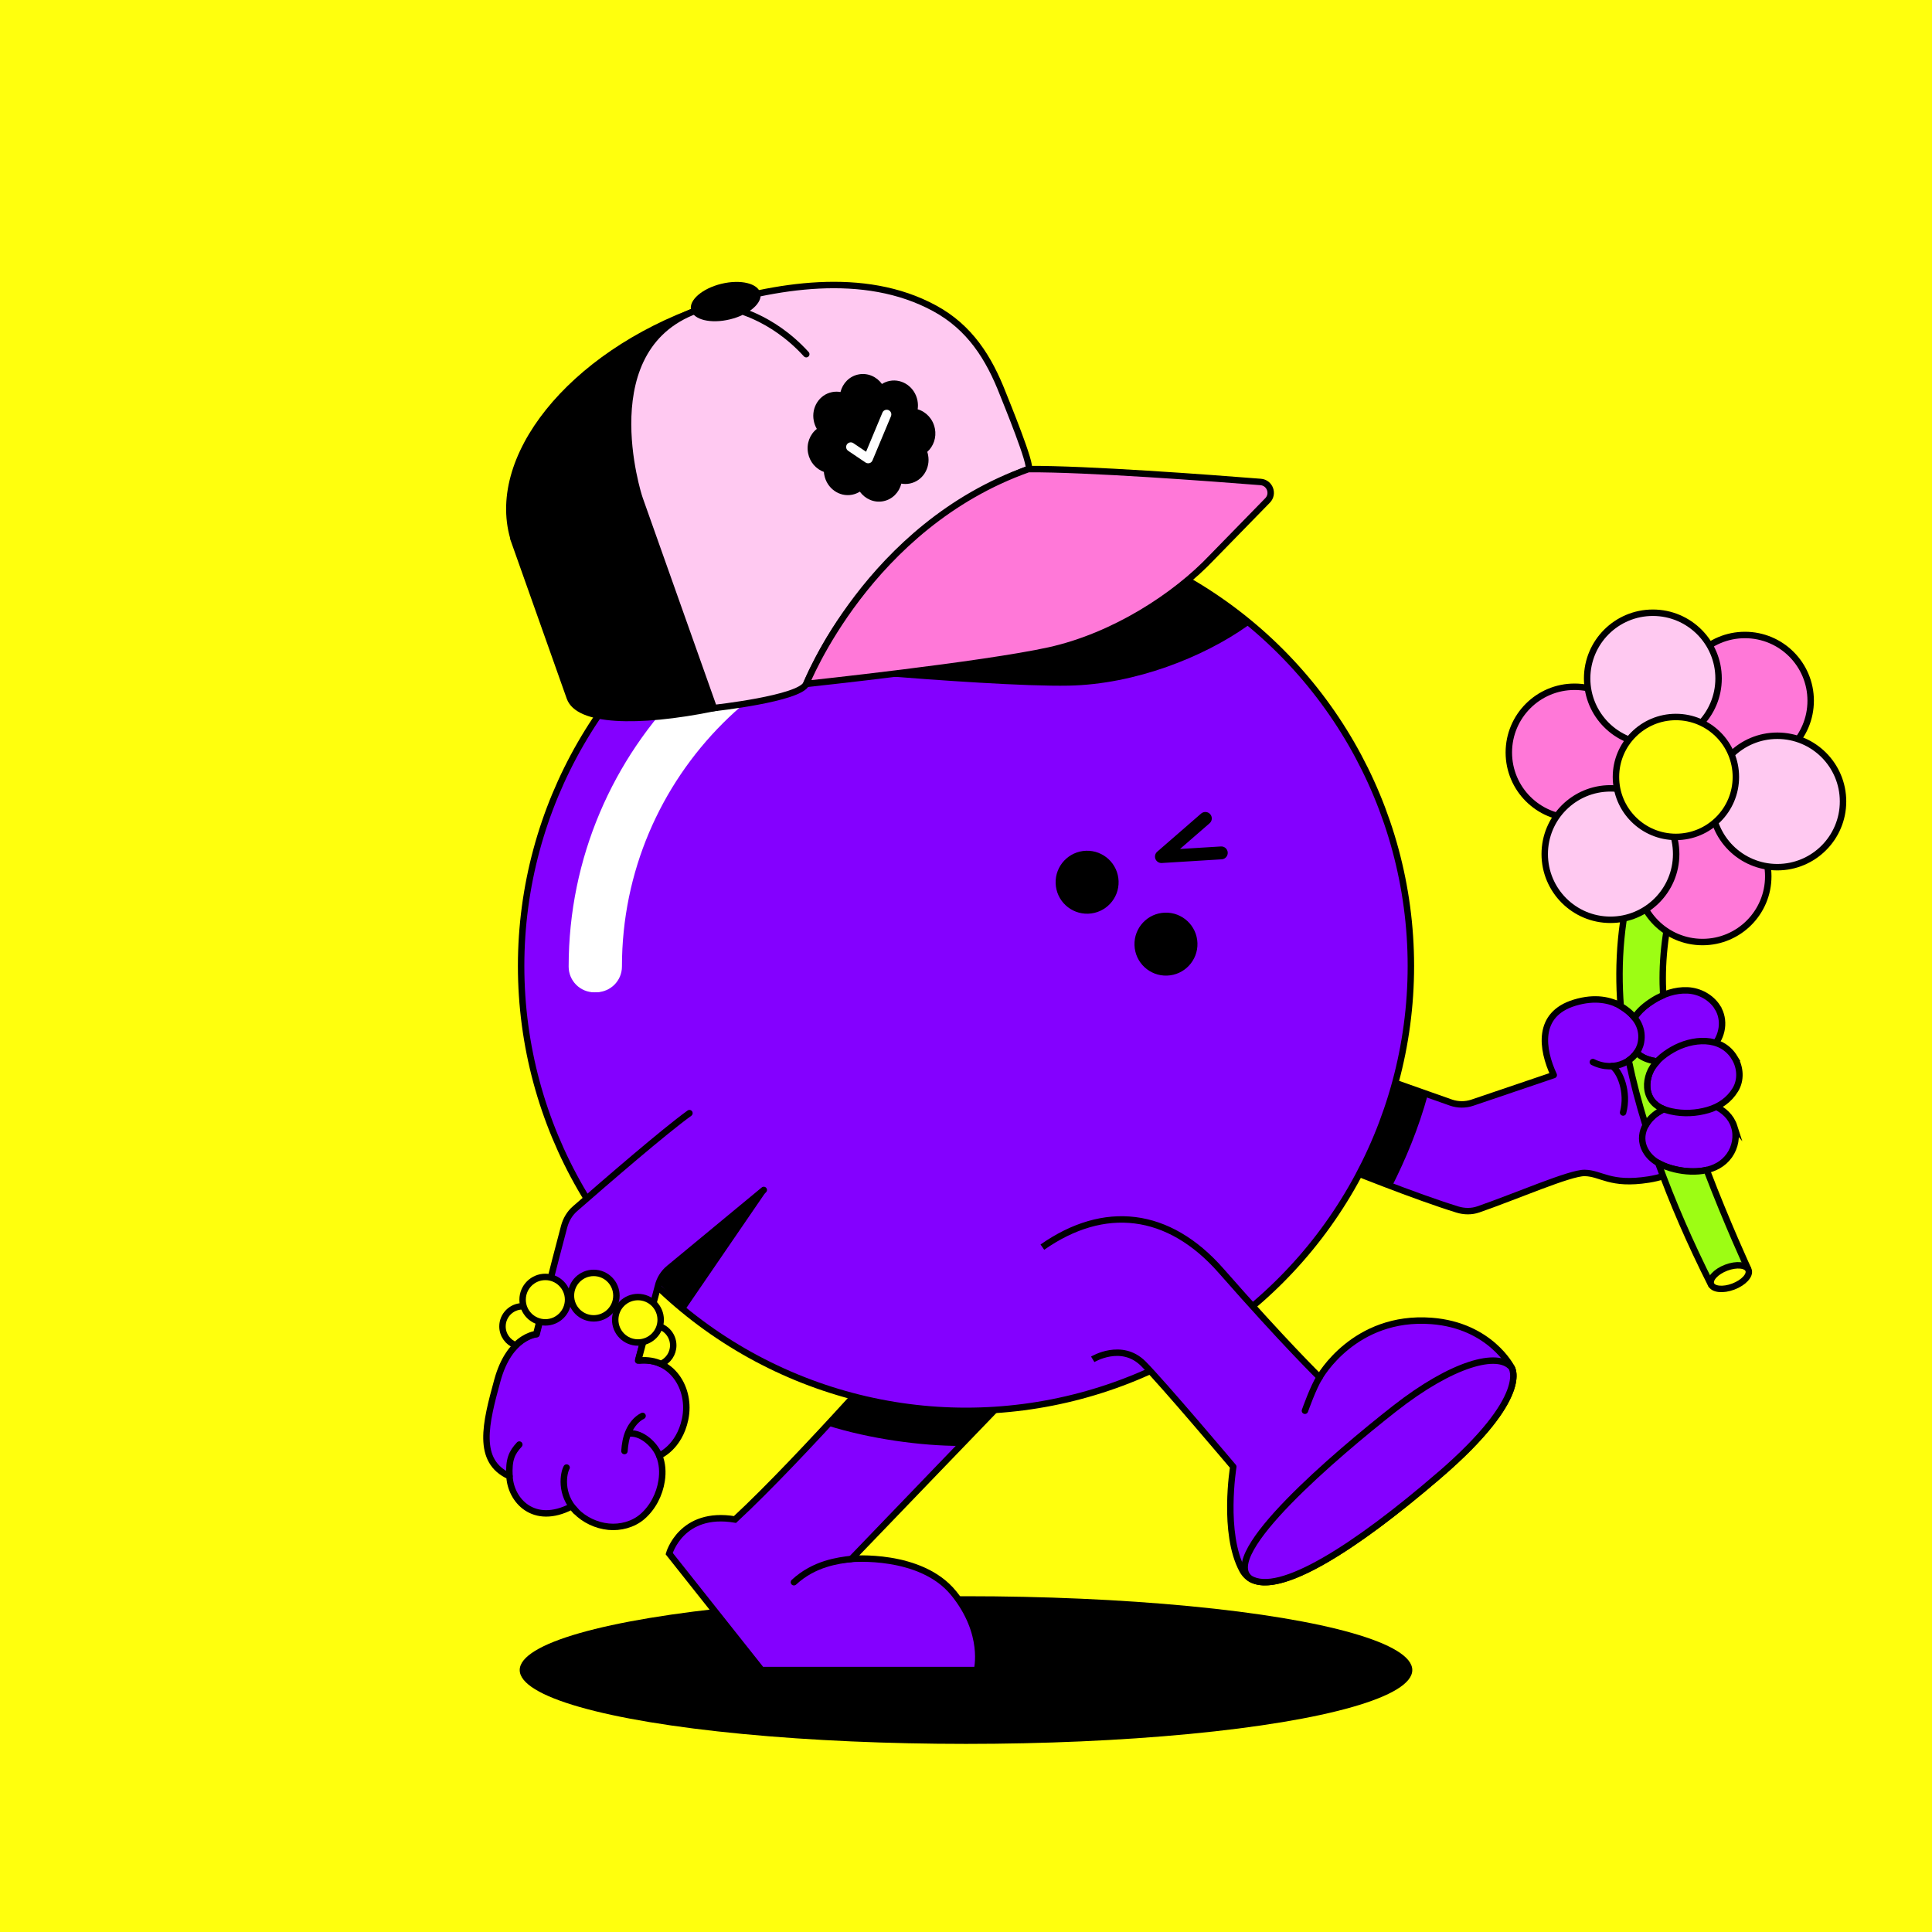<?xml version="1.0" encoding="UTF-8"?>
<svg xmlns="http://www.w3.org/2000/svg" viewBox="0 0 600 600">
<rect x="0" y="0" width="600" height="600" fill="#333333" stroke="none"/>
<svg id="uuid-2ebc4e2e-813a-485c-9454-52c68b62da26" data-name="BACKGROUND" xmlns="http://www.w3.org/2000/svg" viewBox="0 0 600 600"><defs><style>
      .uuid-eb841eac-0e7b-47b1-8e78-e5724f1a9b43 {
        fill: #ffff0d;
      }
    </style></defs><rect class="uuid-eb841eac-0e7b-47b1-8e78-e5724f1a9b43" x="-1" y="-1" width="602" height="602"/></svg>
<svg id="uuid-9648c3a5-85bf-4111-b836-4f12d2846ea0" data-name="BODY" xmlns="http://www.w3.org/2000/svg" viewBox="0 0 600 600"><defs><style>
      .uuid-72b44662-bf92-45d6-ac71-8c8630eb5da1, .uuid-b37a1837-e78f-4ad9-8af6-f6160b19a96e, .uuid-b7e08078-eff0-49e0-882e-e19f6b9f0e51, .uuid-4887485d-8263-4dc3-866a-1e0074c49d38, .uuid-77a72000-cc0e-4046-a327-32f7083bfbd5 {
        stroke: #000;
        stroke-width: 2px;
      }

      .uuid-72b44662-bf92-45d6-ac71-8c8630eb5da1, .uuid-b37a1837-e78f-4ad9-8af6-f6160b19a96e, .uuid-4887485d-8263-4dc3-866a-1e0074c49d38, .uuid-77a72000-cc0e-4046-a327-32f7083bfbd5 {
        fill: #8400ff;
      }

      .uuid-72b44662-bf92-45d6-ac71-8c8630eb5da1, .uuid-b7e08078-eff0-49e0-882e-e19f6b9f0e51, .uuid-4887485d-8263-4dc3-866a-1e0074c49d38 {
        stroke-linecap: round;
      }

      .uuid-72b44662-bf92-45d6-ac71-8c8630eb5da1, .uuid-b7e08078-eff0-49e0-882e-e19f6b9f0e51, .uuid-77a72000-cc0e-4046-a327-32f7083bfbd5 {
        stroke-linejoin: round;
      }

      .uuid-a929d959-1aea-4f08-932c-c12aa89aeb8b {
        fill: #fff;
      }

      .uuid-b37a1837-e78f-4ad9-8af6-f6160b19a96e, .uuid-4887485d-8263-4dc3-866a-1e0074c49d38 {
        stroke-miterlimit: 10;
      }

      .uuid-b7e08078-eff0-49e0-882e-e19f6b9f0e51 {
        fill: none;
      }
    </style></defs><ellipse cx="300" cy="518.65" rx="138.6" ry="22.93"/><g><path class="uuid-b37a1837-e78f-4ad9-8af6-f6160b19a96e" d="m319.36,427.14c-1.16,1.05-54.95,57-54.95,57,0,0,21.51-1.95,31.74,10.62,10.23,12.57,7.26,23.89,7.26,23.89h-66.9s-28.69-36.17-28.69-36.17c0,0,3.74-13.4,20.44-10.59,20.9-19.38,55.52-59.13,55.52-59.13l35.59,14.38Z"/><path d="m283.78,412.76l31.28,12.64-3.24,9.5c-2.93,3.03-9.76,10.12-13.64,14.14-11.92,0-27.98-2.13-41.33-6.37,13.95-15.1,26.93-29.92,26.93-29.92Z"/></g><g><path class="uuid-72b44662-bf92-45d6-ac71-8c8630eb5da1" d="m409.81,359.6c9.2,3.77,29.89,12.05,42.79,16.03,2.11.65,4.41.69,6.5-.04,11.79-4.08,28.47-11.39,33.03-11.32,5.25.08,7.8,3.93,19.88,2.04,13.36-2.1,22.43-11.99,20.93-23.3-4.21-43.28-25.18-26.79-25.18-26.79,0,0-5.84-8.75-18.76-4.82-11.83,3.6-10.2,14.44-6.47,22.47l-25.29,8.58c-2.14.72-4.45.71-6.59-.02l-35.7-12.61"/><path class="uuid-4887485d-8263-4dc3-866a-1e0074c49d38" d="m533.36,312.82c2.5,3.94,1.62,9.14-1.57,12.4-2.47,2.53-5.88,3.88-9.32,4.4-2.8.43-5.7.42-8.49-.08-2.14-.39-4.29-1.1-5.79-2.75-1.66-1.83-2.27-4.46-1.98-6.87.51-4.17,3.84-7.14,7.22-9.26,3.17-1.98,6.86-3.26,10.64-3.09,3.8.18,7.36,2.19,9.3,5.24Z"/><path class="uuid-4887485d-8263-4dc3-866a-1e0074c49d38" d="m538.57,349.84c.97,3.03.32,6.43-1.5,9.01-3.77,5.33-11.17,5.65-16.96,4.27-3.31-.79-6.69-2.21-8.67-5.13-3.13-4.61-.82-9.79,3.48-12.56,2.58-1.66,5.61-2.67,8.63-3.14,5.73-.89,13.1,1.51,15.03,7.56Z"/><path class="uuid-4887485d-8263-4dc3-866a-1e0074c49d38" d="m538.71,328.53c1.8,2.99,2.06,6.89.22,9.9-1.95,3.2-4.94,5.25-8.49,6.28-3.66,1.07-7.64,1.27-11.4.44-2.25-.5-4.53-1.38-5.96-3.28-1.86-2.47-1.89-5.68-.85-8.49,1.2-3.24,4.17-5.69,7.09-7.37,6.15-3.56,15.21-4.43,19.39,2.52Z"/><path class="uuid-4887485d-8263-4dc3-866a-1e0074c49d38" d="m501.85,311.68s9.27,3.84,7.77,12.02c-1.04,5.68-8.17,9.55-14.94,6.13"/><path class="uuid-b7e08078-eff0-49e0-882e-e19f6b9f0e51" d="m500.67,331.08c2.41,1.63,5.11,8.04,3.4,14.42"/><path d="m443.44,339.88c-2.88,10.58-6.94,20.23-11.17,28.59-10.17-3.78-21.16-9.53-27-11.93l11.83-26.02,26.35,9.36Z"/></g><g><circle class="uuid-b37a1837-e78f-4ad9-8af6-f6160b19a96e" cx="300" cy="300" r="138.16"/><path class="uuid-a929d959-1aea-4f08-932c-c12aa89aeb8b" d="m184.58,308.17c-4.41,0-7.98-3.57-7.98-7.98,0-67.74,55.11-122.86,122.86-122.86,4.41,0,7.98,3.57,7.98,7.98s-3.57,7.98-7.98,7.98c-58.94,0-106.9,47.95-106.9,106.9,0,4.41-3.57,7.98-7.98,7.98Z"/></g><path class="uuid-b7e08078-eff0-49e0-882e-e19f6b9f0e51" d="m264.41,484.14c-4.06.49-11.49,1.36-17.85,7.23"/><path class="uuid-a929d959-1aea-4f08-932c-c12aa89aeb8b" d="m185.17,308.14c-4.41,0-7.98-3.57-7.98-7.98,0-67.74,55.11-122.86,122.86-122.86,4.41,0,7.98,3.57,7.98,7.98s-3.57,7.98-7.98,7.98c-58.94,0-106.9,47.95-106.9,106.9,0,4.41-3.57,7.98-7.98,7.98Z"/><path d="m203.75,397.46l34.2-27.46-24.86,36.3c-6.73-5.1-3.66-2.61-9.34-8.83Z"/><path class="uuid-77a72000-cc0e-4046-a327-32f7083bfbd5" d="m323.72,387.31c19.14-13.4,39.15-11.3,55.52,7.36,19.6,22.35,30.57,33.06,30.57,33.06,0,0,10.74-19.34,34.77-17.5,18.26,1.4,24.84,14.43,24.84,14.43,0,0,6.21,8.82-22.45,33.5-28.66,24.68-54.93,40.92-61.14,29.46-6.21-11.46-2.82-32.1-2.82-32.1,0,0-22.02-26.09-27.94-32.01-6.79-6.79-15.71-1.36-15.71-1.36"/><path class="uuid-b37a1837-e78f-4ad9-8af6-f6160b19a96e" d="m446.97,458.17c-25.89,22.29-49.82,37.69-58.79,32.02-9.77-7.44,26.84-38.54,44.88-52.7,18.04-14.16,32.17-17.82,36.36-12.81,0,0,6.21,8.82-22.45,33.5Z"/><path class="uuid-b7e08078-eff0-49e0-882e-e19f6b9f0e51" d="m409.81,427.74c-1.89,2.86-4.55,10.38-4.55,10.38"/><g><path class="uuid-72b44662-bf92-45d6-ac71-8c8630eb5da1" d="m214.11,345.7c-8.05,5.83-25.34,20.79-35.52,29.67-1.67,1.45-2.82,3.41-3.39,5.55-3.14,11.67-8.55,33.44-8.55,33.44,0,0-8.42.58-12.19,14.35-3.64,13.3-6.64,25.06,3.77,29.75.35,7.47,7.51,15.45,19.2,9.41.14-.06,1.32,1.32,1.44,1.45,2.64,2.7,6.36,4.45,10.13,4.81,3.65.36,7.61-.67,10.43-3.08,3.29-2.81,5.4-6.94,6.05-11.2.4-2.61.26-5.31-.75-7.78,0,0,6.2-2.51,8.05-11.34,1.99-9.49-4.22-19.42-14.62-18.18l6.17-23.11c.51-2.2,1.74-4.16,3.49-5.59l29.38-24.3"/><path class="uuid-b7e08078-eff0-49e0-882e-e19f6b9f0e51" d="m204.73,452.06c-1.37-3.47-5.39-7.08-9-6.88"/><path class="uuid-b7e08078-eff0-49e0-882e-e19f6b9f0e51" d="m178.86,469.3c-5.16-5.27-3.82-11.97-2.9-13.54"/><path class="uuid-b7e08078-eff0-49e0-882e-e19f6b9f0e51" d="m158.22,458.45c-.27-5.22.73-7.32,3.06-9.83"/><path class="uuid-b7e08078-eff0-49e0-882e-e19f6b9f0e51" d="m193.93,450.63c.14-2.07.48-4.16,1.32-6.06.85-1.95,2.36-3.88,4.31-4.85"/></g></svg>
<svg id="uuid-175be159-db61-4df5-a3ec-4e569af78a21" data-name="BODY" xmlns="http://www.w3.org/2000/svg" viewBox="0 0 600 600"><defs><style>
      .uuid-cb5ad370-d590-4d84-8471-319d1a4c5aa5 {
        fill: none;
        stroke: #000;
        stroke-linecap: round;
        stroke-linejoin: round;
        stroke-width: 4px;
      }
    </style></defs><g id="uuid-13c94933-b88a-4a0e-9bd5-264a3853387a" data-name="expressions"><g id="uuid-006bcb9c-427f-47d9-92c9-0f51d1e9073c" data-name="mouth"><circle cx="362.12" cy="293.18" r="9.78" transform="translate(-9.59 12.26) rotate(-1.91)"/></g><g id="uuid-aa5f76af-2ff8-4e7f-a2a4-73d690451a8d" data-name="eye L"><circle cx="337.63" cy="273.96" r="9.78" transform="translate(-8.96 11.43) rotate(-1.91)"/></g><g id="uuid-4d2b7d8b-0a30-48e5-b672-08579e330a1a" data-name="eye R"><polyline class="uuid-cb5ad370-d590-4d84-8471-319d1a4c5aa5" points="374.33 254.17 360.69 266.02 379.28 264.87"/></g></g></svg>
<svg id="uuid-b9482b2c-4739-4122-81da-4de338103694" data-name="BODY" xmlns="http://www.w3.org/2000/svg" viewBox="0 0 600 600"><defs><style>
      .uuid-191029f6-3576-4ed7-97ef-969e58bf69e1 {
        fill: #ffff0d;
        stroke: #000;
        stroke-linecap: round;
        stroke-linejoin: round;
        stroke-width: 2px;
      }
    </style></defs><path class="uuid-191029f6-3576-4ed7-97ef-969e58bf69e1" d="m209.08,417.82c0-3.45-2.8-6.25-6.25-6.25-.62,0-1.21.12-1.78.29l-2.74,10.26c.13.14.27.26.42.38,2.44-.2,4.65.19,6.55,1.07,2.23-.95,3.8-3.17,3.8-5.75Z"/><path class="uuid-191029f6-3576-4ed7-97ef-969e58bf69e1" d="m160.14,417.77c3.29-3.25,6.4-3.47,6.4-3.47,0,0,.51-2.04,1.3-5.21-1.04-2.02-3.12-3.41-5.54-3.41-3.45,0-6.25,2.8-6.25,6.25,0,2.69,1.71,4.96,4.09,5.84Z"/><circle class="uuid-191029f6-3576-4ed7-97ef-969e58bf69e1" cx="169.36" cy="403.62" r="7.06"/><circle class="uuid-191029f6-3576-4ed7-97ef-969e58bf69e1" cx="184.37" cy="402.37" r="7.06"/><circle class="uuid-191029f6-3576-4ed7-97ef-969e58bf69e1" cx="198.12" cy="409.87" r="7.06"/></svg>
<svg id="uuid-667667c6-5500-4e66-a051-8aa827520612" data-name="BACKGROUND" xmlns="http://www.w3.org/2000/svg" viewBox="0 0 600 600"><defs><style>
      .uuid-d1c9b27c-b60a-4714-9d52-5f3abc1d85bb {
        stroke-miterlimit: 10;
      }

      .uuid-d1c9b27c-b60a-4714-9d52-5f3abc1d85bb, .uuid-c526f57f-7669-4064-8ba7-f5f98fc3f8cb, .uuid-44a872ce-82b9-4e50-80d6-8d32a9c47d8e, .uuid-8a39786c-d255-4ac5-ba56-3e5abbbba2ea, .uuid-e17c025c-9590-4c4d-b4c1-51f8ee68e844 {
        stroke: #000;
        stroke-width: 2px;
      }

      .uuid-d1c9b27c-b60a-4714-9d52-5f3abc1d85bb, .uuid-44a872ce-82b9-4e50-80d6-8d32a9c47d8e {
        fill: #ffff0d;
      }

      .uuid-c526f57f-7669-4064-8ba7-f5f98fc3f8cb {
        fill: #ffc9f1;
      }

      .uuid-c526f57f-7669-4064-8ba7-f5f98fc3f8cb, .uuid-44a872ce-82b9-4e50-80d6-8d32a9c47d8e, .uuid-8a39786c-d255-4ac5-ba56-3e5abbbba2ea, .uuid-e17c025c-9590-4c4d-b4c1-51f8ee68e844 {
        stroke-linejoin: round;
      }

      .uuid-8a39786c-d255-4ac5-ba56-3e5abbbba2ea {
        fill: #ff78d8;
      }

      .uuid-e17c025c-9590-4c4d-b4c1-51f8ee68e844 {
        fill: #9dfd14;
      }
    </style></defs><path class="uuid-e17c025c-9590-4c4d-b4c1-51f8ee68e844" d="m513.09,341.88c-1.86-2.47-1.89-5.68-.85-8.49.52-1.4,1.38-2.65,2.42-3.75-.22-.03-.45-.05-.67-.09-2.1-.38-4.21-1.08-5.7-2.67-.65.95-1.5,1.78-2.49,2.45,1.35,6.48,3.11,13.22,5.27,20.18.87-1.6,2.22-3.01,3.87-4.07.56-.36,1.14-.68,1.74-.98-1.39-.55-2.66-1.35-3.57-2.56Z"/><g><path class="uuid-e17c025c-9590-4c4d-b4c1-51f8ee68e844" d="m530.03,363.35c-3.23.76-6.81.52-9.92-.23-1.77-.42-3.55-1.04-5.14-1.95,4.38,12.12,9.87,24.8,16.45,37.85l11.42-5.04s-6.45-13.95-12.81-30.63Z"/><path class="uuid-e17c025c-9590-4c4d-b4c1-51f8ee68e844" d="m507.61,316.05c1.39-2.23,3.59-3.99,5.81-5.38.98-.62,2.02-1.15,3.1-1.61-.51-9.02.17-19.4,3.94-33.21-4.87-.59-9.25-2.96-12.44-6.47-4.85,14.83-5.7,30.1-4.7,43.07,1.21.7,2.92,1.89,4.29,3.6Z"/><path class="uuid-d1c9b27c-b60a-4714-9d52-5f3abc1d85bb" d="m543.02,394.41c.61,1.62-1.5,3.92-4.71,5.14-3.21,1.22-6.32.9-6.93-.72s1.49-3.92,4.71-5.14c3.21-1.22,6.32-.9,6.93.72Z"/><circle class="uuid-8a39786c-d255-4ac5-ba56-3e5abbbba2ea" cx="528.74" cy="272.15" r="20.41"/><circle class="uuid-8a39786c-d255-4ac5-ba56-3e5abbbba2ea" cx="541.91" cy="217.61" r="20.41"/><circle class="uuid-8a39786c-d255-4ac5-ba56-3e5abbbba2ea" cx="488.99" cy="233.69" r="20.41"/><circle class="uuid-c526f57f-7669-4064-8ba7-f5f98fc3f8cb" cx="551.96" cy="248.9" r="20.41"/><circle class="uuid-c526f57f-7669-4064-8ba7-f5f98fc3f8cb" cx="513.31" cy="210.7" r="20.41"/><circle class="uuid-c526f57f-7669-4064-8ba7-f5f98fc3f8cb" cx="500.14" cy="265.24" r="20.41"/><circle class="uuid-44a872ce-82b9-4e50-80d6-8d32a9c47d8e" cx="520.47" cy="241.29" r="18.62"/></g></svg>
<svg id="uuid-4344a71a-0588-436b-b741-6e5b57496f93" data-name="BODY" xmlns="http://www.w3.org/2000/svg" viewBox="0 0 600 600"><defs><style>
      .uuid-ef6c6cee-ff80-4846-afa6-667aad9162e2 {
        fill: #fff;
      }

      .uuid-2fb20ced-1641-4278-86d5-48c033ca8676, .uuid-390e72a6-a64a-44de-911b-8edccf8dbf57, .uuid-619548db-008d-4e1b-9d7f-6855ade43f4a, .uuid-0058def8-2ac0-4593-b965-255e04584528 {
        stroke: #000;
        stroke-width: 2px;
      }

      .uuid-2fb20ced-1641-4278-86d5-48c033ca8676, .uuid-390e72a6-a64a-44de-911b-8edccf8dbf57, .uuid-0058def8-2ac0-4593-b965-255e04584528 {
        stroke-miterlimit: 10;
      }

      .uuid-2fb20ced-1641-4278-86d5-48c033ca8676, .uuid-619548db-008d-4e1b-9d7f-6855ade43f4a {
        fill: #ffc9f1;
      }

      .uuid-390e72a6-a64a-44de-911b-8edccf8dbf57 {
        fill: #ff78d8;
      }

      .uuid-619548db-008d-4e1b-9d7f-6855ade43f4a {
        stroke-linecap: round;
        stroke-linejoin: round;
      }
    </style></defs><g><g><g><path class="uuid-0058def8-2ac0-4593-b965-255e04584528" d="m198.52,154.49c-8.78-25.55-.18-51.72,19.38-58.66-40.79,14.47-66.61,46.75-58.1,72.39h-.02s17.17,48.43,17.17,48.43c2.6,7.33,20.52,8.15,44.76,3.26l-23.2-65.41h.01Z"/><path class="uuid-2fb20ced-1641-4278-86d5-48c033ca8676" d="m198.51,154.49s-15.58-47.6,19.39-58.66c22.62-7.15,50.39-12.02,72.35-.08,10.91,5.93,16.83,15.28,21.24,26.62.71,1.82,9.3,22.68,7.89,23.3,0,0-21.42,7.59-39.17,25.49-10.74,10.83-20.33,20.14-29.83,41.23-2.08,4.61-28.68,7.5-28.68,7.5l-23.2-65.41Z"/></g><path class="uuid-390e72a6-a64a-44de-911b-8edccf8dbf57" d="m319.39,145.68c18.04-.11,56.23,2.74,72.12,4,2.86.23,4.15,3.68,2.15,5.73l-17.27,17.69c-11.29,11.94-30.41,24.47-50.64,28.92-20.66,4.54-75.36,10.38-75.36,10.38,0,0,19.37-49.12,69-66.72Z"/></g><path d="m325.75,202.03c-11.9,2.62-35.1,5.66-52.63,7.78,17.91,1.44,45.27,3.39,58.82,3.12,20.71-.41,41.9-8.95,55.32-18.45l.99-.68c-5.92-5.16-12.27-9.82-18.99-13.96-11.37,9.63-27.07,18.58-43.5,22.19Z"/></g><ellipse cx="225.37" cy="93.66" rx="11.07" ry="5.68" transform="translate(-15.74 55.87) rotate(-13.66)"/><path class="uuid-619548db-008d-4e1b-9d7f-6855ade43f4a" d="m227.34,95.83s12.12,2.16,23.05,14.16"/><g><polygon class="uuid-ef6c6cee-ff80-4846-afa6-667aad9162e2" points="261.16 133.51 259.62 142.86 270.64 149.16 280.22 130.46 278.78 125.9 272.15 125.9 261.16 133.51"/><path d="m290.33,133.08c-.58-2.96-2.71-5.21-5.34-5.97.13-.87.12-1.78-.06-2.71-.8-4.14-4.66-6.87-8.61-6.11-.88.17-1.69.49-2.42.96-1.64-2.28-4.43-3.52-7.26-2.97-2.83.55-4.95,2.74-5.62,5.47-.84-.16-1.72-.15-2.6.02-3.96.77-6.51,4.75-5.7,8.89.18.93.51,1.78.95,2.54-2.15,1.68-3.29,4.57-2.71,7.53.54,2.8,2.49,4.96,4.91,5.83.02.33.06.65.13.97.8,4.14,4.66,6.88,8.62,6.11.88-.17,1.69-.5,2.41-.95,1.65,2.27,4.43,3.52,7.26,2.97,2.84-.55,4.95-2.75,5.63-5.47.84.15,1.71.15,2.6-.02,3.96-.77,6.51-4.75,5.7-8.89-.06-.33-.15-.64-.25-.95,1.92-1.71,2.92-4.44,2.37-7.24Zm-13.62-3.84l-5.76,13.77c-.19.46-.59.77-1.05.85-.27.05-.56.03-.83-.08l-.25-.13-5.41-3.65c-.66-.44-.83-1.33-.39-1.99.44-.65,1.33-.83,1.99-.39l3.96,2.67,5.08-12.16c.31-.73,1.15-1.07,1.88-.77.73.31,1.08,1.15.77,1.88Z"/></g></svg>
</svg>